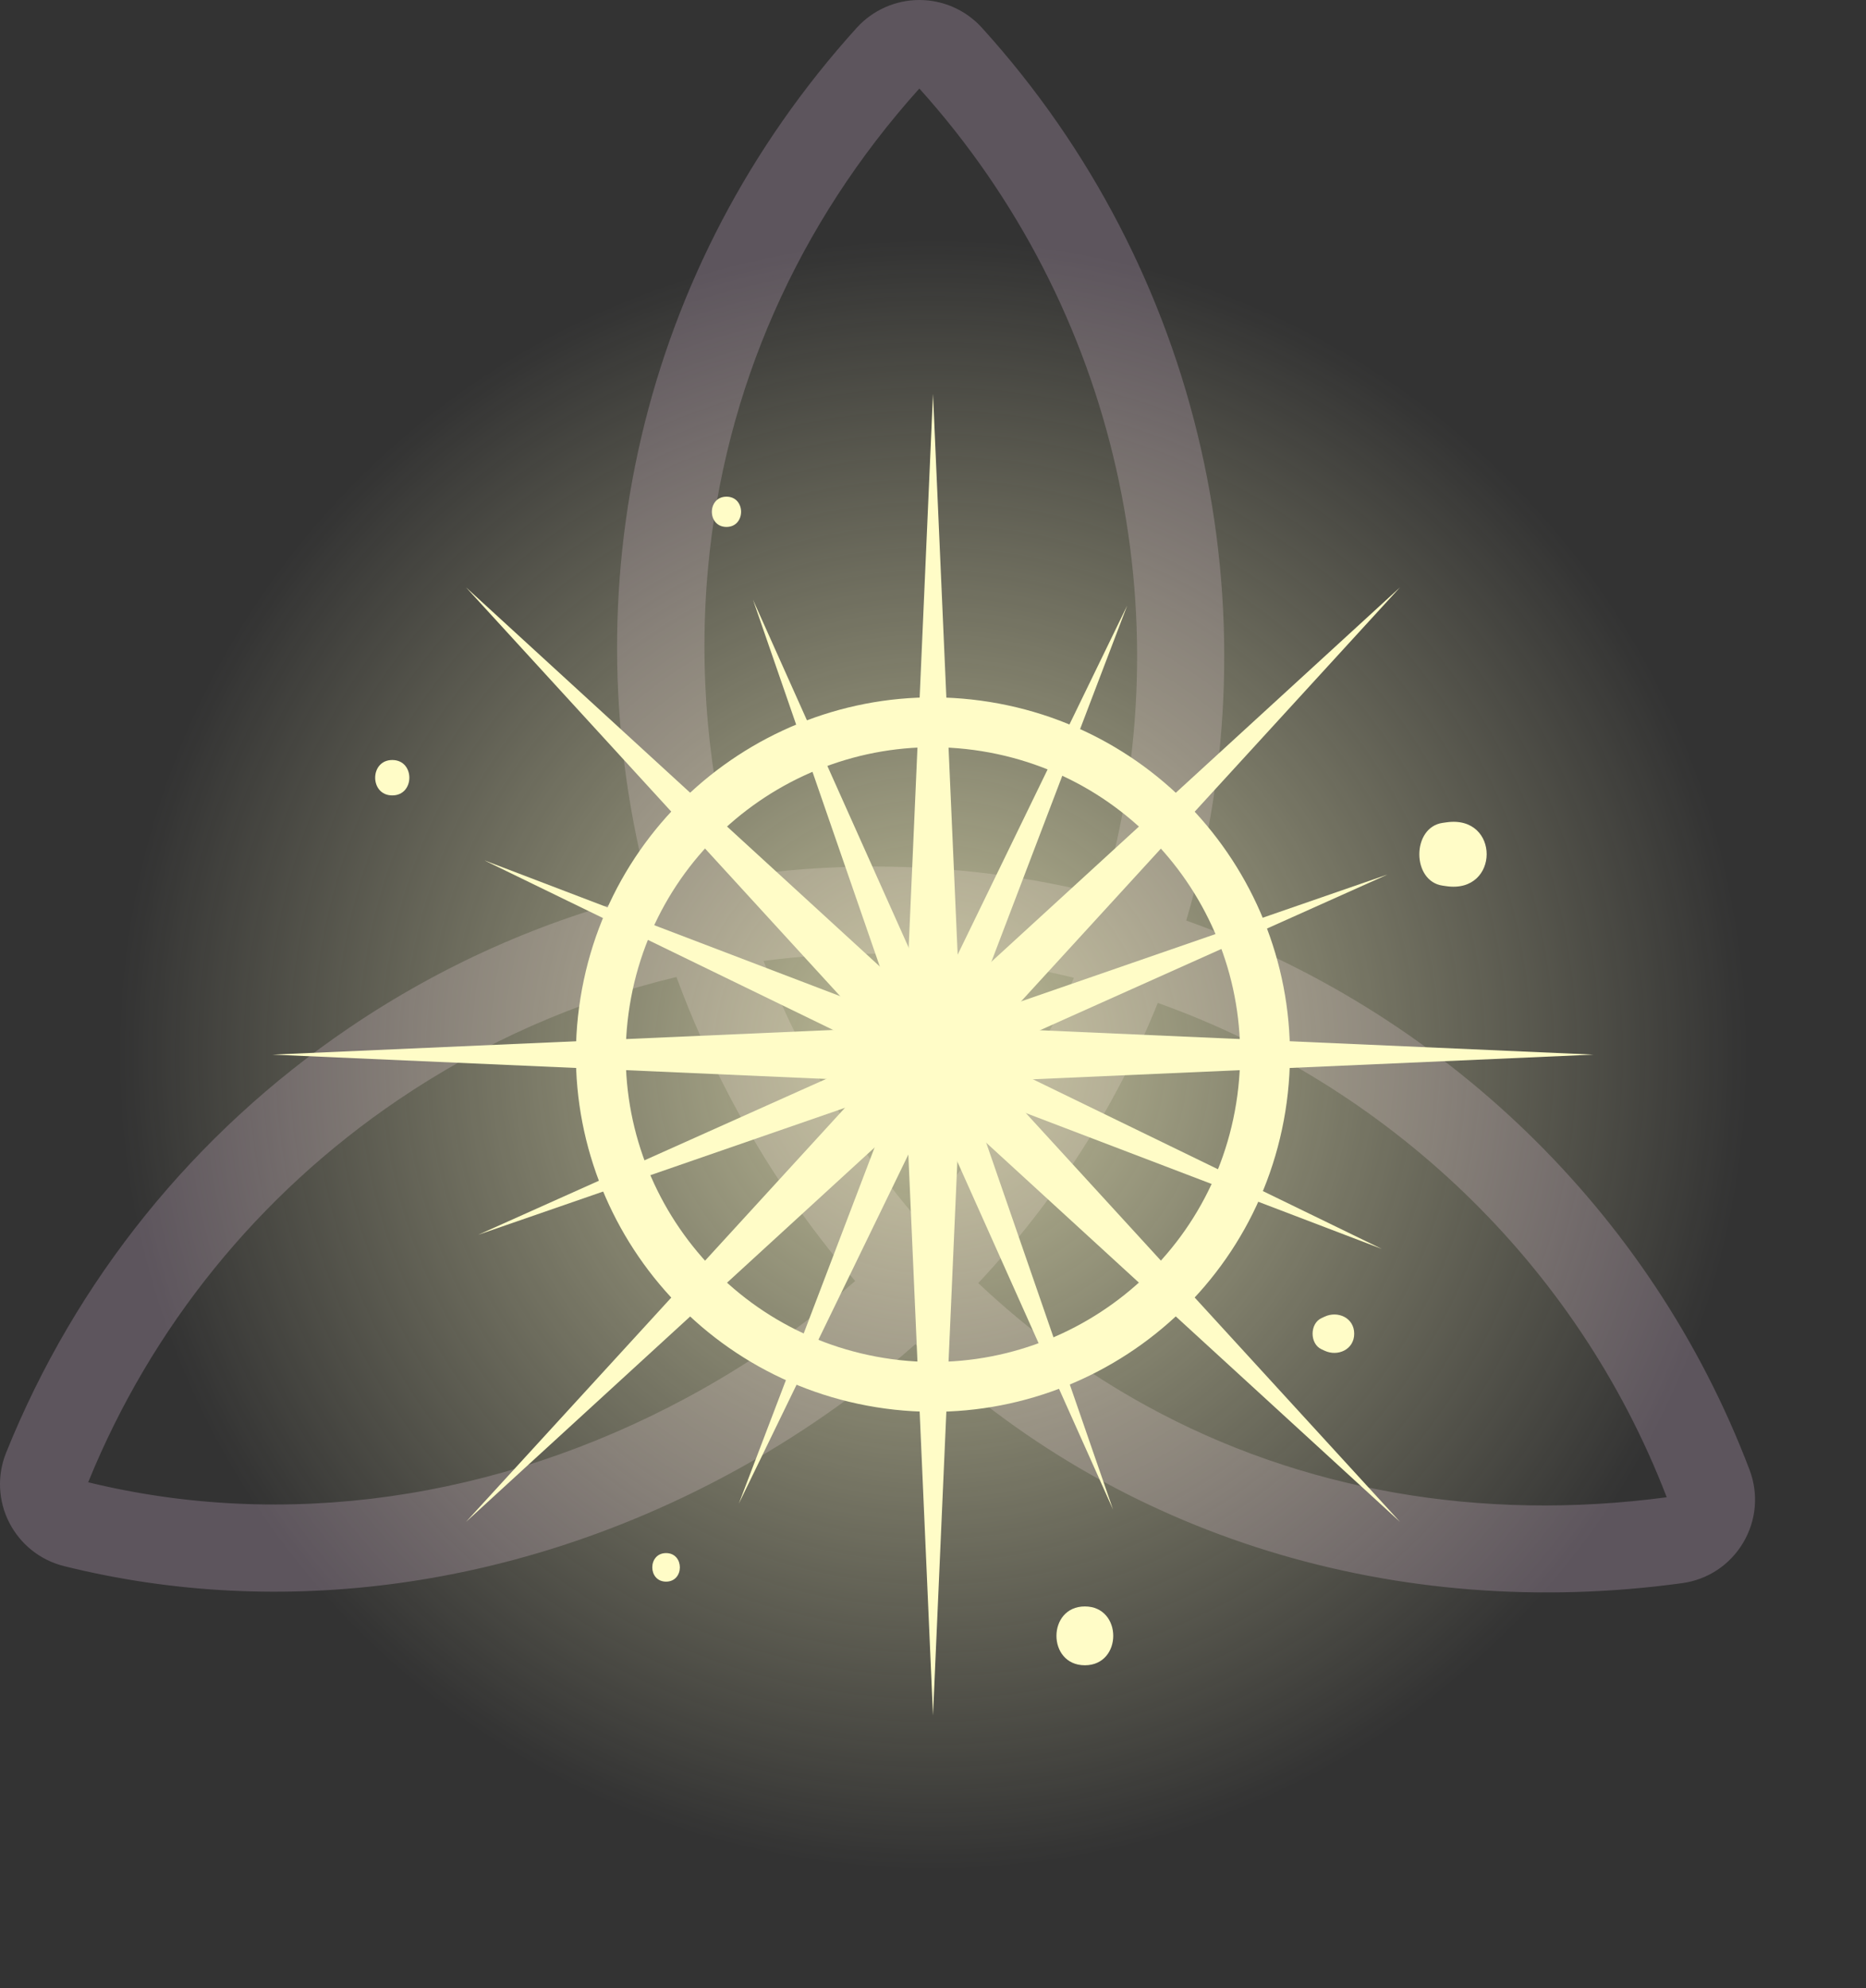<svg width="185" height="197" viewBox="0 0 185 197" fill="none" xmlns="http://www.w3.org/2000/svg">
<rect x="0" y="0" width="185" height="197" fill="#333333" stroke="none"/>
<path d="M173.455 145.648C163.674 119.876 142.831 100.199 117.608 91.218C126.695 60.278 119.112 26.735 97.342 2.743C95.76 1 93.503 0 91.149 0C91.147 0 91.145 0 91.144 0C88.783 0.002 86.52 1.007 84.935 2.759C63.531 26.404 56.296 58.394 64.432 88.556C53.836 91.166 43.747 95.647 34.574 101.872C19.252 112.269 7.505 126.82 0.603 143.955C-0.298 146.195 -0.185 148.714 0.914 150.867C2.016 153.025 3.997 154.599 6.348 155.184C27.956 160.558 51.351 157.327 72.221 146.087C78.989 142.443 85.196 138.107 90.753 133.19C110.838 152.421 138.626 160.721 166.778 156.872C169.312 156.525 171.516 155.063 172.824 152.86C174.13 150.661 174.36 148.033 173.455 145.648ZM70.203 56.207C71.837 38.589 79.076 22.194 91.146 8.772C110.715 30.491 117.521 60.758 109.343 88.701C102.035 86.844 94.436 85.864 86.699 85.864C82.065 85.864 77.473 86.205 72.948 86.878C70.191 76.885 69.246 66.517 70.203 56.207ZM68.124 138.481C49.251 148.646 28.174 151.622 8.742 146.876C15.016 131.472 25.62 118.387 39.425 109.02C47.905 103.266 57.249 99.155 67.063 96.808C68.554 100.851 70.33 104.841 72.395 108.756C75.92 115.436 80.081 121.509 84.785 126.932C79.785 131.325 74.204 135.207 68.124 138.481ZM80.036 104.724C78.398 101.62 76.953 98.446 75.704 95.216C79.328 94.743 83 94.503 86.698 94.503C93.448 94.503 100.078 95.324 106.472 96.886C102.83 105.692 97.587 113.791 91.011 120.878C86.812 115.996 83.129 110.585 80.036 104.724ZM113.702 139.324C107.631 135.995 102.026 131.899 96.986 127.138C104.627 118.999 110.673 109.615 114.786 99.377C137.524 107.489 156.325 125.181 165.243 148.361C146.782 150.817 128.966 147.693 113.702 139.324Z" fill="#685E68" fill-opacity="0.8"/>
<path d="M92.5 197C143.586 197 185 155.586 185 104.5C185 53.414 143.586 12 92.5 12C41.414 12 0 53.414 0 104.5C0 155.586 41.414 197 92.5 197Z" fill="url(#paint0_radial_98_962)"/>
<path d="M74.652 59.427L92.579 99.464L111.751 60.008L96.116 100.994L137.573 86.652L97.536 104.579L136.992 123.752L96.005 108.117L110.347 149.573L92.421 109.535L73.249 148.992L88.883 108.004L47.426 122.348L87.465 104.421L48.009 85.248L88.995 100.883L74.652 59.427Z" fill="#FFFCC7"/>
<path d="M92.5 39.023L95.103 98.215L138.8 58.2L98.785 101.897L157.979 104.5L98.785 107.103L138.8 150.8L95.103 110.784L92.5 169.978L89.898 110.784L46.201 150.8L86.216 107.103L27.023 104.5L86.216 101.897L46.201 58.2L89.898 98.215L92.5 39.023Z" fill="#FFFCC7"/>
<path d="M124.997 109.723C127.883 91.771 115.669 74.879 97.718 71.993C79.766 69.108 62.874 81.321 59.988 99.273C57.102 117.225 69.316 134.117 87.268 137.002C105.22 139.888 122.112 127.675 124.997 109.723Z" stroke="#FFFCC7" stroke-width="4.94" stroke-miterlimit="10"/>
<path d="M131.321 130.468L131.008 130.615C129.842 131.16 129.842 133.147 131.008 133.693C131.112 133.742 131.216 133.79 131.321 133.84C132.626 134.449 134.259 133.736 134.259 132.154C134.259 130.571 132.625 129.857 131.321 130.468Z" fill="#FFFCC7"/>
<path d="M38.89 75.308C36.633 75.308 36.629 78.816 38.89 78.816C41.148 78.816 41.151 75.308 38.89 75.308Z" fill="#FFFCC7"/>
<path d="M72.025 49.215C70.095 49.215 70.091 52.215 72.025 52.215C73.954 52.213 73.957 49.215 72.025 49.215Z" fill="#FFFCC7"/>
<path d="M143.41 81.483C143.282 81.501 143.154 81.518 143.026 81.537C139.947 81.975 139.944 87.32 143.026 87.757C143.154 87.775 143.282 87.795 143.41 87.812C148.702 88.563 148.736 80.726 143.41 81.483Z" fill="#FFFCC7"/>
<path d="M66.036 153.893C64.216 153.893 64.213 156.722 66.036 156.722C67.858 156.723 67.86 153.893 66.036 153.893Z" fill="#FFFCC7"/>
<path d="M107.555 159.18C103.804 159.18 103.798 165.009 107.555 165.009C111.305 165.009 111.312 159.18 107.555 159.18Z" fill="#FFFCC7"/>
<defs>
<radialGradient id="paint0_radial_98_962" cx="0" cy="0" r="1" gradientUnits="userSpaceOnUse" gradientTransform="translate(92.501 104.5) rotate(-0.34) scale(81.434)">
<stop stop-color="#FFFCC7" stop-opacity="0.7"/>
<stop offset="1" stop-color="#FFFCC7" stop-opacity="0"/>
</radialGradient>
</defs>
</svg>
